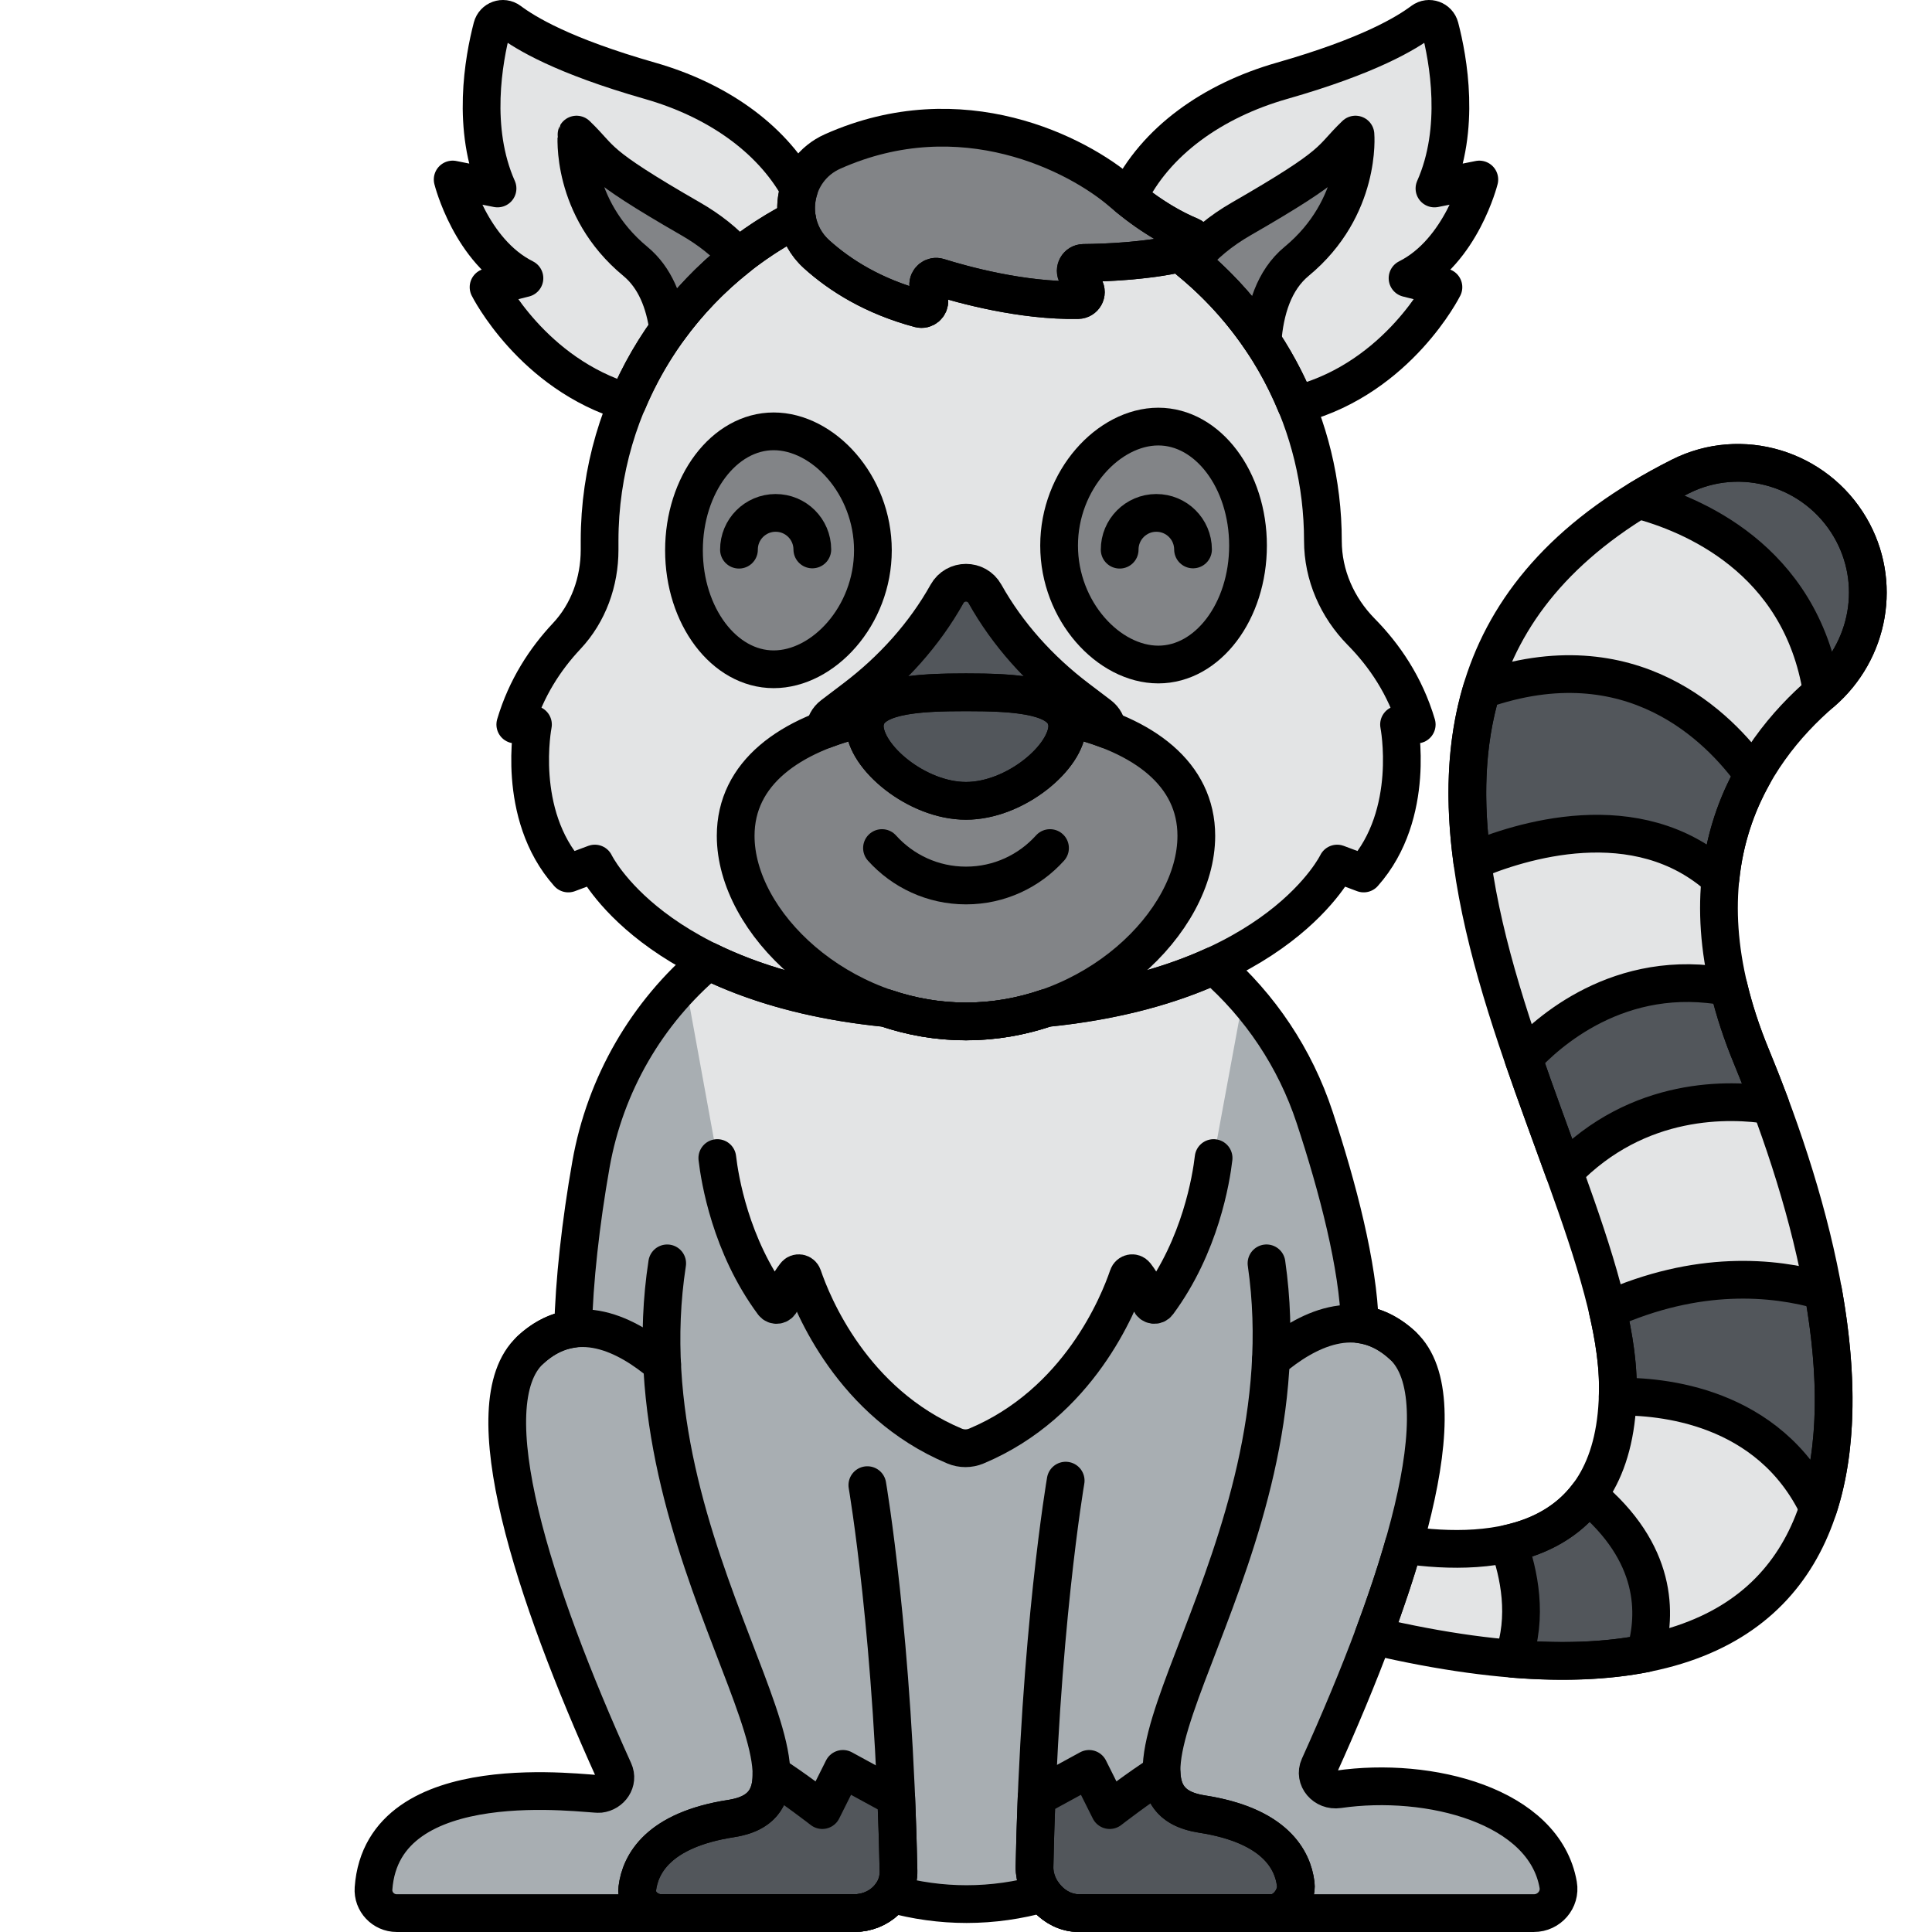 <?xml version="1.0" encoding="utf-8"?>
<!-- Generator: Adobe Illustrator 22.0.0, SVG Export Plug-In . SVG Version: 6.00 Build 0)  -->
<svg version="1.1" xmlns="http://www.w3.org/2000/svg" xmlns:xlink="http://www.w3.org/1999/xlink" x="0px" y="0px"
	 viewBox="0 0 256 256" style="enable-background:new 0 0 256 256;" xml:space="preserve">
<style type="text/css">
	.st0{fill:#F9BD55;}
	.st1{fill:#F4DBCE;}
	.st2{fill:#52565B;}
	.st3{fill:#FD605B;}
	.st4{fill:#F98080;}
	.st5{fill:#F9E63A;}
	.st6{fill:#039BE6;}
	.st7{fill:none;stroke:#000000;stroke-width:5;stroke-linecap:round;stroke-linejoin:round;stroke-miterlimit:10;}
	.st8{fill:#7D3D1A;}
	.st9{fill:#EAA250;}
	.st10{fill:#DD7F57;}
	.st11{fill:#FFC097;}
	.st12{fill:#F49667;}
	.st13{fill:#F89422;}
	.st14{fill:#E3E4E5;}
	.st15{fill:#6E7175;}
	.st16{fill:#46BAF9;}
	.st17{fill:#D9F3FF;}
	.st18{fill:#828487;}
	.st19{fill:#A8AEB2;}
	.st20{fill:#C9CDD1;}
	.st21{fill:#8CD8F9;}
	.st22{fill:#1AA7E5;}
	.st23{fill:#ACE7FC;}
	.st24{fill:#FFFFFF;}
	.st25{fill:#9E512B;}
	.st26{fill:#7ED5FC;}
	.st27{fill:#7CCC4E;}
	.st28{fill:#3AA03A;}
	.st29{fill:#FCB1B1;}
	.st30{fill:#F76E23;}
	.st31{fill:#C16A44;}
	.st32{fill:#B796EA;}
</style>
<g id="Layer_1">
</g>
<g id="Layer_2">
</g>
<g id="Layer_3">
</g>
<g id="Layer_4">
</g>
<g id="Layer_5">
</g>
<g id="Layer_6">
</g>
<g id="Layer_7">
</g>
<g id="Layer_8">
</g>
<g id="Layer_9">
</g>
<g id="Layer_10">
</g>
<g id="Layer_11">
</g>
<g id="Layer_12">
</g>
<g id="Layer_13">
</g>
<g id="Layer_14">
</g>
<g id="Layer_15">
</g>
<g id="Layer_16">
</g>
<g id="Layer_17">
</g>
<g id="Layer_18">
</g>
<g id="Layer_19">
</g>
<g id="Layer_20">
</g>
<g id="Layer_21">
</g>
<g id="Layer_22">
</g>
<g id="Layer_23">
</g>
<g id="Layer_24">
</g>
<g id="Layer_25">
</g>
<g id="Layer_26">
</g>
<g id="Layer_27">
</g>
<g id="Layer_28">
</g>
<g id="Layer_29">
</g>
<g id="Layer_30">
</g>
<g id="Layer_31">
</g>
<g id="Layer_32">
</g>
<g id="Layer_33">
</g>
<g id="Layer_34">
</g>
<g id="Layer_35">
</g>
<g id="Layer_36">
</g>
<g id="Layer_37">
</g>
<g id="Layer_38">
</g>
<g id="Layer_39">
</g>
<g id="Layer_40">
</g>
<g id="Layer_41">
</g>
<g id="Layer_42">
</g>
<g id="Layer_43">
</g>
<g id="Layer_44">
</g>
<g id="Layer_45">
</g>
<g id="Layer_46">
	<g>
		<path class="st19" d="M206.469,249.75c-1.834-10.498-17.098-14.399-29.122-12.655c-1.834,0.267-3.278-1.447-2.558-3.039
			c0.015-0.033,0.03-0.066,0.045-0.099l0,0c10.56-23.34,18.798-48.475,11.031-55.674c-1.849-1.714-3.771-2.561-5.68-2.809
			c-0.203-7.711-2.926-18.136-5.994-27.435c-2.577-7.809-7.203-14.737-13.348-20.088c-5.545,2.532-12.8,4.683-22.229,5.622h0
			c-3.306,1.125-6.881,1.77-10.614,1.77c-3.733,0-7.308-0.645-10.614-1.77h0c-10.194-1.015-17.847-3.447-23.542-6.246
			c-8.121,6.831-13.66,16.35-15.536,26.954c-1.361,7.69-2.239,15.587-2.367,21.791c-1.906,0.25-3.824,1.097-5.669,2.807
			c-7.767,7.199,0.471,32.334,11.032,55.674l0-0.001c0.015,0.033,0.03,0.066,0.045,0.099c0.63,1.391-0.394,2.878-1.891,3.05
			c-1.351,0.154-28.767-4.094-29.964,12.526c-0.127,1.769,1.3,3.271,3.073,3.271h35.119h25.493c0.411,0,0.813-0.039,1.2-0.114
			c0.775-0.149,1.493-0.439,2.123-0.839c0.315-0.2,0.608-0.428,0.874-0.68c0.293-0.277,0.546-0.587,0.77-0.916
			c3.214,0.879,6.529,1.354,9.924,1.354c3.476,0,6.87-0.494,10.156-1.414c1.07,1.518,2.787,2.608,4.735,2.608h0h25.493h34.803
			C205.248,253.5,206.813,251.714,206.469,249.75z"/>
		<path class="st14" d="M160.843,127.952c-5.545,2.532-12.8,4.683-22.229,5.622h0c-3.306,1.125-6.881,1.77-10.614,1.77
			c-3.733,0-7.308-0.645-10.614-1.77h0c-10.194-1.015-17.847-3.447-23.542-6.246c-1.058,0.89-2.071,1.829-3.039,2.807l4.244,23.314
			c0.314,2.722,1.734,11.593,7.391,19.227c0.278,0.375,0.843,0.281,1.004-0.161c0.334-0.915,0.946-2.298,1.945-3.586
			c0.285-0.367,0.847-0.263,0.999,0.184c1.252,3.696,6.539,16.809,20.096,22.496c0.926,0.388,1.965,0.388,2.891,0
			c13.556-5.687,18.844-18.8,20.096-22.496c0.151-0.446,0.713-0.551,0.998-0.184c0.999,1.288,1.611,2.671,1.945,3.586
			c0.162,0.443,0.727,0.536,1.005,0.161c5.657-7.634,7.076-16.504,7.39-19.227l3.984-21.59
			C163.555,130.483,162.244,129.172,160.843,127.952z"/>
		<path class="st2" d="M142.958,253.5h25.493c1.906,0,3.454-2.114,3.238-3.87c-0.392-3.186-2.723-7.761-12.449-9.263
			c-3.703-0.572-5.199-2.449-5.318-5.412c-3.011,1.882-6.882,4.893-6.882,4.893l-2.731-5.461l-6.953,3.793
			c-0.118,2.942-0.214,5.998-0.278,9.172C137.017,250.4,139.667,253.5,142.958,253.5z"/>
		<path class="st2" d="M87.684,253.5h25.493c3.291,0,5.941-2.503,5.88-5.553c-0.068-3.367-0.172-6.601-0.3-9.707l-7.067-3.854
			l-2.731,5.461c0,0-3.748-2.914-6.738-4.8c0.035,3.256-1.417,5.313-5.327,5.917c-9.726,1.502-12.057,6.077-12.449,9.263
			C84.23,251.983,85.777,253.5,87.684,253.5z"/>
		<g>
			<path class="st14" d="M83.151,53.312c4.392-10.492,12.398-19.132,22.463-24.304l0,0c-0.233-1.337-0.133-2.707,0.28-3.989
				c-3.804-6.846-11.049-11.822-19.758-14.31C74.529,7.392,69.635,4.38,67.5,2.788c-0.835-0.623-2.033-0.185-2.297,0.823
				c-1.116,4.274-2.787,13.466,0.722,21.363l-5.944-1.189c0,0,2.378,9.511,9.511,13.077l-4.755,1.189
				C64.737,38.052,70.508,49.545,83.151,53.312z"/>
		</g>
		<g>
			<path class="st14" d="M196.018,23.786l-5.944,1.189c3.51-7.897,1.839-17.09,0.722-21.363c-0.263-1.008-1.461-1.446-2.297-0.823
				c-2.135,1.591-7.029,4.604-18.636,7.92c-9.193,2.627-16.775,8.016-20.377,15.462c3.353,2.743,6.253,4.275,8.233,5.096
				c0.918,0.38,0.825,1.715-0.132,1.983c-0.404,0.113-0.822,0.216-1.245,0.313c6.767,5.167,12.117,12.094,15.387,20.072
				c0.17-0.042,0.342-0.081,0.511-0.127c13.077-3.567,19.022-15.455,19.022-15.455l-4.755-1.189
				C193.64,33.297,196.018,23.786,196.018,23.786z"/>
		</g>
		<path class="st18" d="M167.287,45.241c0.303-4.14,1.512-8.124,4.519-10.607c8.648-7.141,7.8-16.801,7.8-16.801
			c-3.569,3.422-2.062,3.65-15.14,11.177c-2.67,1.537-4.995,3.42-6.773,5.643C161.386,37.689,164.631,41.252,167.287,45.241z"/>
		<path class="st18" d="M84.194,34.634c2.62,2.164,3.877,5.467,4.357,9.021c2.625-3.619,5.749-6.851,9.258-9.616
			c-1.706-1.958-3.852-3.634-6.275-5.029c-13.078-7.527-11.571-7.755-15.14-11.177C76.394,17.833,75.546,27.493,84.194,34.634z"/>
		<path class="st14" d="M187.723,96.003c-1.529-5.154-4.305-9.186-7.352-12.279c-3.187-3.236-5.079-7.524-5.079-12.066
			c0-15.491-7.455-29.32-18.948-38.095c-4.531,1.047-9.982,1.248-12.767,1.275c-0.81,0.008-1.298,0.89-0.883,1.586l1.039,1.742
			c0.416,0.697-0.083,1.576-0.894,1.591c-7.418,0.143-15.283-2.038-18.48-3.039c-0.709-0.222-1.418,0.337-1.363,1.078l0.15,2.019
			c0.053,0.713-0.612,1.282-1.303,1.098c-6.138-1.641-10.547-4.435-13.637-7.221c-1.448-1.305-2.29-2.963-2.59-4.684
			c-15.496,7.962-26.167,24.115-26.167,42.65v1.212c0,4.214-1.477,8.349-4.362,11.421c-2.83,3.014-5.37,6.866-6.808,11.712h2.342
			c0,0-2.342,11.844,4.684,19.739l3.513-1.316c0,0,7.665,16.07,38.569,19.148h0c3.306,1.125,6.881,1.77,10.614,1.77
			c3.733,0,7.308-0.645,10.614-1.77h0c30.904-3.079,38.569-19.148,38.569-19.148l3.513,1.316c7.026-7.896,4.684-19.739,4.684-19.739
			H187.723z"/>
		<g>
			<path class="st18" d="M165.369,72.289c0,8.706-5.322,15.764-11.886,15.764s-13.147-7.058-13.147-15.764
				s6.583-15.764,13.147-15.764S165.369,63.582,165.369,72.289z"/>
			<path class="st18" d="M115.664,72.919c0,8.706-6.583,15.764-13.147,15.764s-11.886-7.058-11.886-15.764
				s5.322-15.764,11.886-15.764S115.664,64.213,115.664,72.919z"/>
		</g>
		<path class="st2" d="M114.799,95.051c1.176-3.051,7.318-3.318,13.201-3.318c5.914,0,12.088,0.27,13.218,3.367l0.229,0.001
			c1.883,0.426,3.655,0.952,5.295,1.579c-0.075-0.72-0.415-1.419-1.065-1.912l-2.934-2.226c-5.015-3.804-9.233-8.488-12.236-13.852
			c-1.099-1.963-3.918-1.958-5.015,0c-3.003,5.363-7.221,10.048-12.236,13.852l-2.934,2.226c-0.652,0.494-0.992,1.197-1.065,1.92
			C110.969,96.033,112.824,95.487,114.799,95.051z"/>
		<path class="st18" d="M141.447,95.101l-0.229-0.001c0.119,0.327,0.2,0.676,0.2,1.07c0,4.12-6.88,9.945-13.419,9.945
			c-6.539,0-13.419-5.826-13.419-9.945c0-0.413,0.087-0.778,0.218-1.119c-10.242,2.259-17.318,7.435-17.318,15.701
			c0,11.492,13.664,24.592,30.519,24.592s30.519-13.099,30.519-24.592C158.519,102.552,151.558,97.388,141.447,95.101z"/>
		<path class="st2" d="M141.419,96.17c0,4.12-6.88,9.945-13.419,9.945c-6.539,0-13.419-5.826-13.419-9.945
			c0-4.12,6.88-4.437,13.419-4.437C134.539,91.733,141.419,92.051,141.419,96.17z"/>
		<path class="st18" d="M157.72,31.267c-2.147-0.889-5.369-2.598-9.084-5.799c-5.806-5.004-21.178-13.034-38.305-5.401
			c-5.425,2.417-6.537,9.649-2.125,13.626c3.09,2.785,7.499,5.58,13.637,7.221c0.69,0.184,1.356-0.385,1.303-1.098l-0.15-2.019
			c-0.055-0.74,0.655-1.3,1.363-1.078c3.197,1.001,11.062,3.182,18.48,3.039c0.811-0.015,1.31-0.894,0.894-1.591l-1.039-1.742
			c-0.415-0.696,0.074-1.578,0.883-1.586c3.045-0.029,9.28-0.264,14.012-1.588C158.545,32.982,158.638,31.647,157.72,31.267z"/>
		<path class="st14" d="M241.383,91.753c6.36-5.473,8.01-14.644,3.767-21.883h0c-4.567-7.791-14.409-10.788-22.48-6.738
			c-58.278,29.246-8.294,89.469-8.294,120.667c0,21.169-16.33,22.665-28.376,20.89c-1.103,3.849-2.469,7.912-4.024,12.076
			c72.954,17.071,67.156-35.457,50.1-76.751C221.828,115.202,231.878,99.932,241.383,91.753z"/>
		<path class="st2" d="M200.46,219.804c6.773,0.547,12.582,0.268,17.536-0.709c1.551-5.239,1.655-13.329-7.579-20.979
			c-2.663,3.554-6.43,5.494-10.553,6.417C201.288,208.48,202.504,214.264,200.46,219.804z"/>
		<path class="st2" d="M213.021,173.59c0.846,3.654,1.356,7.08,1.356,10.21c0,0.432-0.011,0.85-0.024,1.266
			c5.614-0.099,20.039,1.063,26.578,14.757c2.677-8.195,2.538-18.204,0.64-28.755C234.943,169.149,224.934,168.256,213.021,173.59z"
			/>
		<path class="st2" d="M232.077,140.015c-1.334-3.23-2.317-6.294-3.009-9.206c-14.526-2.83-24.226,6.16-27.214,9.444
			c1.771,5.142,3.655,10.191,5.412,15.058c9.84-10.231,22.084-9.693,27.339-8.856C233.797,144.287,232.952,142.136,232.077,140.015z
			"/>
		<path class="st2" d="M227.974,116.411c0.542-5.295,2.156-9.854,4.334-13.736c-4.449-6.192-16.089-18.222-35.99-11.243
			c-2.16,7.205-2.3,14.871-1.243,22.685C201.197,111.508,216.908,106.378,227.974,116.411z"/>
		<path class="st2" d="M245.15,69.87L245.15,69.87c-4.567-7.791-14.409-10.788-22.48-6.738c-1.989,0.998-3.841,2.036-5.585,3.104
			c6.906,1.815,21.484,7.692,24.307,25.336c0.008,0.051,0.019,0.096,0.028,0.146C247.748,86.242,249.385,77.094,245.15,69.87z"/>
		<path class="st7" d="M141.208,196.192c0,0-3.508,20.375-4.129,51.158c-0.061,3.05,2.589,6.149,5.88,6.149h25.493
			c1.906,0,3.454-2.114,3.238-3.87c-0.392-3.186-2.723-7.761-12.449-9.263c-17.495-2.703,14.145-34.436,8.577-72.967"/>
		<path class="st7" d="M114.928,196.789c0,0,3.509,20.375,4.129,51.158c0.061,3.05-2.589,5.553-5.88,5.553H87.684
			c-1.906,0-3.454-1.517-3.238-3.273c0.392-3.186,2.723-7.761,12.449-9.263c17.585-2.717-14.473-34.764-8.488-73.563"/>
		<path class="st7" d="M95.048,153.448c0.315,2.723,1.734,11.593,7.391,19.227c0.278,0.375,0.843,0.281,1.004-0.161
			c0.334-0.915,0.946-2.298,1.945-3.586c0.285-0.367,0.847-0.263,0.999,0.184c1.252,3.696,6.54,16.809,20.096,22.496
			c0.926,0.389,1.965,0.389,2.891,0c13.556-5.687,18.844-18.8,20.096-22.496c0.151-0.446,0.713-0.551,0.998-0.184
			c0.999,1.288,1.611,2.671,1.945,3.586c0.162,0.443,0.727,0.536,1.005,0.161c5.657-7.634,7.076-16.504,7.39-19.227"/>
		<path class="st7" d="M206.469,249.75c-1.834-10.498-17.098-14.399-29.122-12.655c-1.834,0.267-3.278-1.447-2.558-3.039
			c0.015-0.033,0.03-0.066,0.045-0.099l0,0c10.56-23.34,18.798-48.475,11.031-55.674c-1.849-1.714-3.771-2.561-5.68-2.809
			c-0.203-7.711-2.926-18.136-5.994-27.435c-2.577-7.809-7.203-14.737-13.348-20.088c-5.545,2.532-12.8,4.683-22.229,5.622h0
			c-3.306,1.125-6.881,1.77-10.614,1.77c-3.733,0-7.308-0.645-10.614-1.77h0c-10.194-1.015-17.847-3.447-23.542-6.246
			c-8.121,6.831-13.66,16.35-15.536,26.954c-1.361,7.69-2.239,15.587-2.367,21.791c-1.906,0.25-3.824,1.097-5.669,2.807
			c-7.767,7.199,0.471,32.334,11.032,55.674l0-0.001c0.015,0.033,0.03,0.066,0.045,0.099c0.63,1.391-0.394,2.878-1.891,3.05
			c-1.351,0.154-28.767-4.094-29.964,12.526c-0.127,1.769,1.3,3.271,3.073,3.271h35.119h25.493c0.411,0,0.813-0.039,1.2-0.114
			c0.775-0.149,1.493-0.439,2.123-0.839c0.315-0.2,0.608-0.428,0.874-0.68c0.293-0.277,0.546-0.587,0.77-0.916
			c3.214,0.879,6.529,1.354,9.924,1.354c3.476,0,6.87-0.494,10.156-1.414c1.07,1.518,2.787,2.608,4.735,2.608h0h25.493h34.803
			C205.248,253.5,206.813,251.714,206.469,249.75z"/>
		<g>
			<path class="st7" d="M185.866,178.284c-6.04-5.598-12.856-2.025-17.466,1.891"/>
		</g>
		<g>
			<path class="st7" d="M70.27,178.881c6.04-5.598,12.856-2.025,17.466,1.891"/>
		</g>
		<path class="st7" d="M142.958,253.5h25.493c1.906,0,3.454-2.114,3.238-3.87c-0.392-3.186-2.723-7.761-12.449-9.263
			c-3.703-0.572-5.199-2.449-5.318-5.412c-3.011,1.882-6.882,4.893-6.882,4.893l-2.731-5.461l-6.953,3.793
			c-0.118,2.942-0.214,5.998-0.278,9.172C137.017,250.4,139.667,253.5,142.958,253.5z"/>
		<path class="st7" d="M87.684,253.5h25.493c3.291,0,5.941-2.503,5.88-5.553c-0.068-3.367-0.172-6.601-0.3-9.707l-7.067-3.854
			l-2.731,5.461c0,0-3.748-2.914-6.738-4.8c0.035,3.256-1.417,5.313-5.327,5.917c-9.726,1.502-12.057,6.077-12.449,9.263
			C84.23,251.983,85.777,253.5,87.684,253.5z"/>
		<path class="st7" d="M241.383,91.753c6.36-5.473,8.01-14.644,3.767-21.883h0c-4.567-7.791-14.409-10.788-22.48-6.738
			c-58.278,29.246-8.294,89.469-8.294,120.667c0,21.169-16.33,22.665-28.376,20.89c-1.103,3.849-2.469,7.912-4.024,12.076
			c72.954,17.071,67.156-35.457,50.1-76.751C221.828,115.202,231.878,99.932,241.383,91.753z"/>
		<path class="st7" d="M167.287,45.241c0.303-4.14,1.512-8.124,4.519-10.607c8.648-7.141,7.8-16.801,7.8-16.801
			c-3.569,3.422-2.062,3.65-15.14,11.177c-2.67,1.537-4.995,3.42-6.773,5.643C161.386,37.689,164.631,41.252,167.287,45.241z"/>
		<g>
			<path class="st7" d="M83.151,53.312c4.392-10.492,12.398-19.132,22.463-24.304l0,0c-0.233-1.337-0.133-2.707,0.28-3.989
				c-3.804-6.846-11.049-11.822-19.758-14.31C74.529,7.392,69.635,4.38,67.5,2.788c-0.835-0.623-2.033-0.185-2.297,0.823
				c-1.116,4.274-2.787,13.466,0.722,21.363l-5.944-1.189c0,0,2.378,9.511,9.511,13.077l-4.755,1.189
				C64.737,38.052,70.508,49.545,83.151,53.312z"/>
		</g>
		<path class="st7" d="M84.194,34.634c2.62,2.164,3.877,5.467,4.357,9.021c2.625-3.619,5.749-6.851,9.258-9.616
			c-1.706-1.958-3.852-3.634-6.275-5.029c-13.078-7.527-11.571-7.755-15.14-11.177C76.394,17.833,75.546,27.493,84.194,34.634z"/>
		<g>
			<path class="st7" d="M165.369,72.289c0,8.706-5.322,15.764-11.886,15.764s-13.147-7.058-13.147-15.764
				s6.583-15.764,13.147-15.764S165.369,63.582,165.369,72.289z"/>
			<path class="st7" d="M115.664,72.919c0,8.706-6.583,15.764-13.147,15.764s-11.886-7.058-11.886-15.764
				s5.322-15.764,11.886-15.764S115.664,64.213,115.664,72.919z"/>
		</g>
		<path class="st7" d="M116.867,112.371c2.74,3.046,6.711,4.962,11.133,4.962c4.422,0,8.393-1.916,11.133-4.962"/>
		<g>
			<path class="st7" d="M148.362,72.837c-0.009-2.684,2.16-4.867,4.845-4.876c2.684-0.009,4.867,2.16,4.876,4.845"/>
			<path class="st7" d="M97.917,72.837c-0.009-2.684,2.16-4.867,4.845-4.876c2.684-0.009,4.867,2.16,4.876,4.845"/>
		</g>
		<path class="st7" d="M114.799,95.051c1.176-3.051,7.318-3.318,13.201-3.318c5.914,0,12.088,0.27,13.218,3.367l0.229,0.001
			c1.883,0.426,3.655,0.952,5.295,1.579c-0.075-0.72-0.415-1.419-1.065-1.912l-2.934-2.226c-5.015-3.804-9.233-8.488-12.236-13.852
			c-1.099-1.963-3.918-1.958-5.015,0c-3.003,5.363-7.221,10.048-12.236,13.852l-2.934,2.226c-0.652,0.494-0.992,1.197-1.065,1.92
			C110.969,96.033,112.824,95.487,114.799,95.051z"/>
		<path class="st7" d="M141.447,95.101l-0.229-0.001c0.119,0.327,0.2,0.676,0.2,1.07c0,4.12-6.88,9.945-13.419,9.945
			c-6.539,0-13.419-5.826-13.419-9.945c0-0.413,0.087-0.778,0.218-1.119c-10.242,2.259-17.318,7.435-17.318,15.701
			c0,11.492,13.664,24.592,30.519,24.592s30.519-13.099,30.519-24.592C158.519,102.552,151.558,97.388,141.447,95.101z"/>
		<path class="st7" d="M141.419,96.17c0,4.12-6.88,9.945-13.419,9.945c-6.539,0-13.419-5.826-13.419-9.945
			c0-4.12,6.88-4.437,13.419-4.437C134.539,91.733,141.419,92.051,141.419,96.17z"/>
		<path class="st7" d="M157.72,31.267c-2.147-0.889-5.369-2.598-9.084-5.799c-5.806-5.004-21.178-13.034-38.305-5.401
			c-5.425,2.417-6.537,9.649-2.125,13.626c3.09,2.785,7.499,5.58,13.637,7.221c0.69,0.184,1.356-0.385,1.303-1.098l-0.15-2.019
			c-0.055-0.74,0.655-1.3,1.363-1.078c3.197,1.001,11.062,3.182,18.48,3.039c0.811-0.015,1.31-0.894,0.894-1.591l-1.039-1.742
			c-0.415-0.696,0.074-1.578,0.883-1.586c3.045-0.029,9.28-0.264,14.012-1.588C158.545,32.982,158.638,31.647,157.72,31.267z"/>
		<path class="st7" d="M187.723,96.003c-1.529-5.154-4.305-9.186-7.352-12.279c-3.187-3.236-5.079-7.524-5.079-12.066
			c0-15.491-7.455-29.32-18.948-38.095c-4.531,1.047-9.982,1.248-12.767,1.275c-0.81,0.008-1.298,0.89-0.883,1.586l1.039,1.742
			c0.416,0.697-0.083,1.576-0.894,1.591c-7.418,0.143-15.283-2.038-18.48-3.039c-0.709-0.222-1.418,0.337-1.363,1.078l0.15,2.019
			c0.053,0.713-0.612,1.282-1.303,1.098c-6.138-1.641-10.547-4.435-13.637-7.221c-1.448-1.305-2.29-2.963-2.59-4.684
			c-15.496,7.962-26.167,24.115-26.167,42.65v1.212c0,4.214-1.477,8.349-4.362,11.421c-2.83,3.014-5.37,6.866-6.808,11.712h2.342
			c0,0-2.342,11.844,4.684,19.739l3.513-1.316c0,0,7.665,16.07,38.569,19.148h0c3.306,1.125,6.881,1.77,10.614,1.77
			c3.733,0,7.308-0.645,10.614-1.77h0c30.904-3.079,38.569-19.148,38.569-19.148l3.513,1.316c7.026-7.896,4.684-19.739,4.684-19.739
			H187.723z"/>
		<g>
			<path class="st7" d="M196.018,23.786l-5.944,1.189c3.51-7.897,1.839-17.09,0.722-21.363c-0.263-1.008-1.461-1.446-2.297-0.823
				c-2.135,1.591-7.029,4.604-18.636,7.92c-9.193,2.627-16.775,8.016-20.377,15.462c3.353,2.743,6.253,4.275,8.233,5.096
				c0.918,0.38,0.825,1.715-0.132,1.983c-0.404,0.113-0.822,0.216-1.245,0.313c6.767,5.167,12.117,12.094,15.387,20.072
				c0.17-0.042,0.342-0.081,0.511-0.127c13.077-3.567,19.022-15.455,19.022-15.455l-4.755-1.189
				C193.64,33.297,196.018,23.786,196.018,23.786z"/>
		</g>
		<path class="st7" d="M200.46,219.804c6.773,0.547,12.582,0.268,17.536-0.709c1.551-5.239,1.655-13.329-7.579-20.979
			c-2.663,3.554-6.43,5.494-10.553,6.417C201.288,208.48,202.504,214.264,200.46,219.804z"/>
		<path class="st7" d="M213.021,173.59c0.846,3.654,1.356,7.08,1.356,10.21c0,0.432-0.011,0.85-0.024,1.266
			c5.614-0.099,20.039,1.063,26.578,14.757c2.677-8.195,2.538-18.204,0.64-28.755C234.943,169.149,224.934,168.256,213.021,173.59z"
			/>
		<path class="st7" d="M232.077,140.015c-1.334-3.23-2.317-6.294-3.009-9.206c-14.526-2.83-24.226,6.16-27.214,9.444
			c1.771,5.142,3.655,10.191,5.412,15.058c9.84-10.231,22.084-9.693,27.339-8.856C233.797,144.287,232.952,142.136,232.077,140.015z
			"/>
		<path class="st7" d="M227.974,116.411c0.542-5.295,2.156-9.854,4.334-13.736c-4.449-6.192-16.089-18.222-35.99-11.243
			c-2.16,7.205-2.3,14.871-1.243,22.685C201.197,111.508,216.908,106.378,227.974,116.411z"/>
		<path class="st7" d="M245.15,69.87L245.15,69.87c-4.567-7.791-14.409-10.788-22.48-6.738c-1.989,0.998-3.841,2.036-5.585,3.104
			c6.906,1.815,21.484,7.692,24.307,25.336c0.008,0.051,0.019,0.096,0.028,0.146C247.748,86.242,249.385,77.094,245.15,69.87z"/>
	</g>
</g>
<g id="Layer_47">
</g>
<g id="Layer_48">
</g>
<g id="Layer_49">
</g>
<g id="Layer_50">
</g>
<g id="Layer_51">
</g>
<g id="Layer_52">
</g>
<g id="Layer_53">
</g>
<g id="Layer_54">
</g>
<g id="Layer_55">
</g>
<g id="Layer_56">
</g>
<g id="Layer_57">
</g>
<g id="Layer_58">
</g>
<g id="Layer_59">
</g>
<g id="Layer_60">
</g>
<g id="Layer_61">
</g>
<g id="Layer_62">
</g>
<g id="Layer_63">
</g>
<g id="Layer_64">
</g>
<g id="Layer_65">
</g>
<g id="Layer_66">
</g>
<g id="Layer_67">
</g>
<g id="Layer_68">
</g>
<g id="Layer_69">
</g>
<g id="Layer_70">
</g>
<g id="Layer_71">
</g>
<g id="Layer_72">
</g>
<g id="Layer_73">
</g>
<g id="Layer_74">
</g>
<g id="Layer_75">
</g>
<g id="Layer_76">
</g>
<g id="Layer_77">
</g>
<g id="Layer_78">
</g>
<g id="Layer_79">
</g>
<g id="Layer_80">
</g>
<g id="Layer_81">
</g>
<g id="Layer_82">
</g>
<g id="Layer_83">
</g>
<g id="Layer_84">
</g>
<g id="Layer_85">
</g>
<g id="Layer_86">
</g>
<g id="Layer_87">
</g>
<g id="Layer_88">
</g>
<g id="Layer_89">
</g>
<g id="Layer_90">
</g>
<g id="Layer_91">
</g>
<g id="Layer_92">
</g>
<g id="Layer_93">
</g>
<g id="Layer_94">
</g>
<g id="Layer_95">
</g>
<g id="Layer_96">
</g>
<g id="Layer_97">
</g>
<g id="Layer_98">
</g>
<g id="Layer_99">
</g>
<g id="Layer_100">
</g>
</svg>
